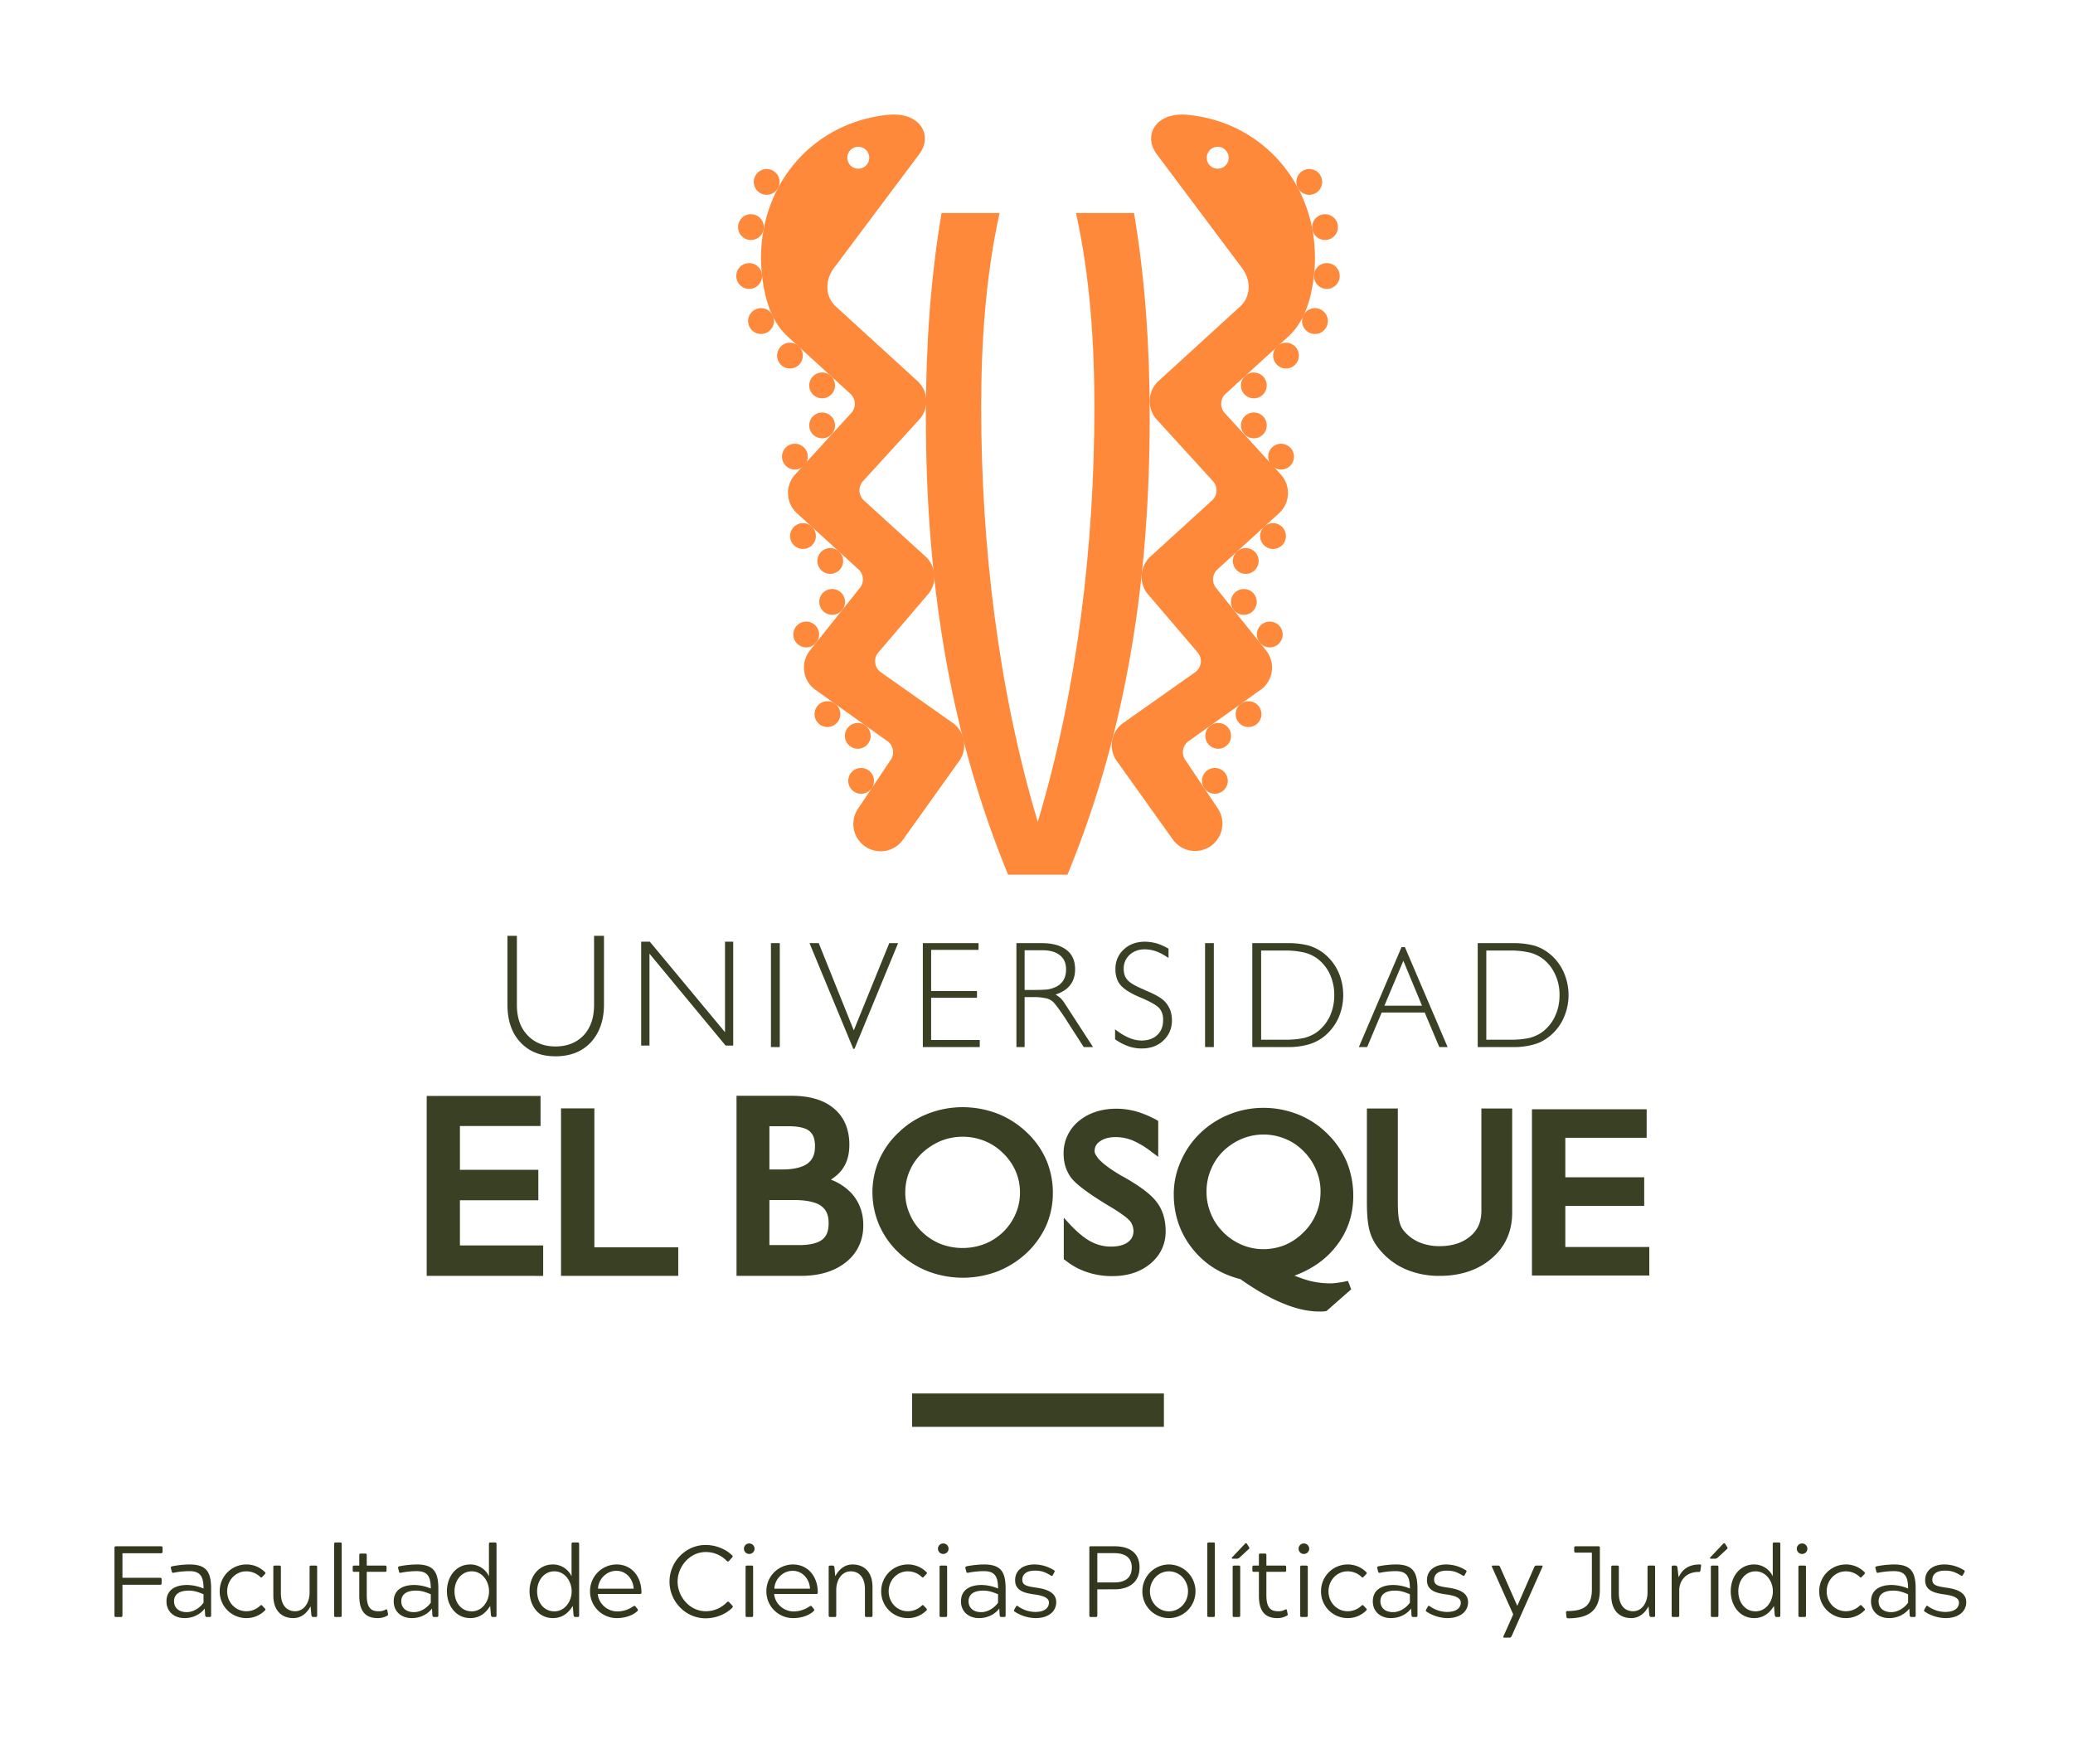 <svg id="facultad-logo-ueb-vertical-a-dos-lineas" xmlns="http://www.w3.org/2000/svg" width="2442.64" height="2078.411" viewBox="0 0 2442.64 2078.411">
  <defs>
    <style>
      .cls-1 {
        fill: none;
      }

      .cls-2 {
        fill: #ff893b;
      }

      .cls-3 {
        fill: #394024;
      }

      .cls-4 {
        fill: #33371d;
      }
    </style>
  </defs>
  <rect id="Rectangle_90" data-name="Rectangle 90" class="cls-1" width="2442.64" height="2078.411"/>
  <g id="Capa_2" data-name="Capa 2" transform="translate(502.793 134.982)">
    <g id="Group_115" data-name="Group 115">
      <g id="Group_114" data-name="Group 114">
        <g id="Group_113" data-name="Group 113" transform="translate(364.774)">
          <path id="Path_869" data-name="Path 869" class="cls-2" d="M993.131,1504.261c-71.659-174.023-96.884-354.2-96.884-540.054,0-80.118,5.1-160.414,18.468-239.439h68.378c-16.528,75.177-21.66,152.242-21.66,229.015,0,161.293,20.018,332.808,66.68,488.217,46.679-155.409,66.7-326.924,66.7-488.217,0-76.773-5.132-153.838-21.632-229.015h68.35C1154.867,803.794,1160,884.089,1160,964.207c0,185.855-25.21,366.031-96.9,540.054Z" transform="translate(-672.848 -608.752)"/>
          <path id="Path_870" data-name="Path 870" class="cls-2" d="M1005.849,781.672a15.2,15.2,0,0,1,20.465,22.49,15.2,15.2,0,0,1-20.465-22.49Z" transform="translate(-406.254 -473.825)"/>
          <path id="Path_871" data-name="Path 871" class="cls-2" d="M1005.849,794.965a15.2,15.2,0,1,1-.954,21.454A15.239,15.239,0,0,1,1005.849,794.965Z" transform="translate(-406.254 -439.985)"/>
          <path id="Path_872" data-name="Path 872" class="cls-2" d="M1014.946,805.356a15.178,15.178,0,1,1-1.014,21.448A15.115,15.115,0,0,1,1014.946,805.356Z" transform="translate(-383.193 -413.585)"/>
          <path id="Path_873" data-name="Path 873" class="cls-2" d="M1003.175,840a15.2,15.2,0,1,1-.986,21.455A15.2,15.2,0,0,1,1003.175,840Z" transform="translate(-413.128 -325.308)"/>
          <path id="Path_874" data-name="Path 874" class="cls-2" d="M1003.134,853.1a15.191,15.191,0,1,1-2.089,21.387A15.16,15.16,0,0,1,1003.134,853.1Z" transform="translate(-414.697 -290.686)"/>
          <path id="Path_875" data-name="Path 875" class="cls-2" d="M1011.943,863.777a15.185,15.185,0,1,1-2.419,21.313A15.15,15.15,0,0,1,1011.943,863.777Z" transform="translate(-392.778 -263.126)"/>
          <path id="Path_876" data-name="Path 876" class="cls-2" d="M1012.245,831.72a15.193,15.193,0,1,1-1.011,21.451A15.168,15.168,0,0,1,1012.245,831.72Z" transform="translate(-390.039 -346.396)"/>
          <path id="Path_877" data-name="Path 877" class="cls-2" d="M995.446,896.973a15.178,15.178,0,1,1-3.55,21.149A15.168,15.168,0,0,1,995.446,896.973Z" transform="translate(-436.398 -177.362)"/>
          <path id="Path_878" data-name="Path 878" class="cls-2" d="M994.692,911.647a15.189,15.189,0,1,1-4.146,21.061A15.2,15.2,0,0,1,994.692,911.647Z" transform="translate(-439.223 -139.307)"/>
          <path id="Path_879" data-name="Path 879" class="cls-2" d="M1005.574,889.714a15.19,15.19,0,1,1-3.611,21.181A15.208,15.208,0,0,1,1005.574,889.714Z" transform="translate(-410.725 -195.764)"/>
          <path id="Path_880" data-name="Path 880" class="cls-2" d="M1022.758,764.9a15.191,15.191,0,1,1,7.044,20.288A15.148,15.148,0,0,1,1022.758,764.9Z" transform="translate(-354.548 -528.244)"/>
          <path id="Path_881" data-name="Path 881" class="cls-2" d="M1025.188,755.824a15.188,15.188,0,1,1,14.443,15.9A15.2,15.2,0,0,1,1025.188,755.824Z" transform="translate(-344.506 -566.393)"/>
          <path id="Path_882" data-name="Path 882" class="cls-2" d="M1024.851,743.149a15.18,15.18,0,1,1,17.752,12.087A15.176,15.176,0,0,1,1024.851,743.149Z" transform="translate(-346.018 -607.746)"/>
          <path id="Path_883" data-name="Path 883" class="cls-2" d="M1021.4,733a15.189,15.189,0,1,1,20.795,5.43A15.216,15.216,0,0,1,1021.4,733Z" transform="translate(-359.34 -645.984)"/>
          <path id="Path_884" data-name="Path 884" class="cls-2" d="M1016.559,771.794a15.172,15.172,0,1,1-.986,21.447A15.182,15.182,0,0,1,1016.559,771.794Z" transform="translate(-379.017 -499.06)"/>
          <path id="Path_885" data-name="Path 885" class="cls-2" d="M882.916,781.672a15.2,15.2,0,1,0,1,21.447A15.221,15.221,0,0,0,882.916,781.672Z" transform="translate(-771.5 -473.825)"/>
          <path id="Path_886" data-name="Path 886" class="cls-2" d="M882.916,794.965a15.2,15.2,0,1,0,1,21.454A15.183,15.183,0,0,0,882.916,794.965Z" transform="translate(-771.5 -439.985)"/>
          <path id="Path_887" data-name="Path 887" class="cls-2" d="M873.858,805.356a15.188,15.188,0,1,0,.986,21.448A15.162,15.162,0,0,0,873.858,805.356Z" transform="translate(-794.557 -413.585)"/>
          <path id="Path_888" data-name="Path 888" class="cls-2" d="M885.606,840a15.19,15.19,0,1,0,.986,21.455A15.2,15.2,0,0,0,885.606,840Z" transform="translate(-764.627 -325.308)"/>
          <path id="Path_889" data-name="Path 889" class="cls-2" d="M885.645,853.1a15.18,15.18,0,1,0,2.089,21.387A15.161,15.161,0,0,0,885.645,853.1Z" transform="translate(-763.056 -290.686)"/>
          <path id="Path_890" data-name="Path 890" class="cls-2" d="M876.846,863.777a15.185,15.185,0,1,0,2.416,21.313A15.172,15.172,0,0,0,876.846,863.777Z" transform="translate(-784.969 -263.126)"/>
          <path id="Path_891" data-name="Path 891" class="cls-2" d="M876.541,831.72a15.191,15.191,0,1,0,1.011,21.451A15.171,15.171,0,0,0,876.541,831.72Z" transform="translate(-787.721 -346.396)"/>
          <path id="Path_892" data-name="Path 892" class="cls-2" d="M893.331,896.973a15.182,15.182,0,1,0,3.551,21.149A15.185,15.185,0,0,0,893.331,896.973Z" transform="translate(-741.353 -177.362)"/>
          <path id="Path_893" data-name="Path 893" class="cls-2" d="M894.062,911.647a15.182,15.182,0,1,0,4.189,21.061A15.159,15.159,0,0,0,894.062,911.647Z" transform="translate(-738.534 -139.307)"/>
          <path id="Path_894" data-name="Path 894" class="cls-2" d="M883.229,889.714a15.189,15.189,0,1,0,3.582,21.181A15.191,15.191,0,0,0,883.229,889.714Z" transform="translate(-767.024 -195.764)"/>
          <path id="Path_895" data-name="Path 895" class="cls-2" d="M866.079,764.9a15.2,15.2,0,1,0-7.069,20.288A15.169,15.169,0,0,0,866.079,764.9Z" transform="translate(-823.236 -528.244)"/>
          <path id="Path_896" data-name="Path 896" class="cls-2" d="M863.6,755.824a15.181,15.181,0,1,0-14.439,15.9A15.2,15.2,0,0,0,863.6,755.824Z" transform="translate(-833.261 -566.393)"/>
          <path id="Path_897" data-name="Path 897" class="cls-2" d="M863.955,743.149a15.18,15.18,0,1,0-17.734,12.087A15.177,15.177,0,0,0,863.955,743.149Z" transform="translate(-831.763 -607.746)"/>
          <path id="Path_898" data-name="Path 898" class="cls-2" d="M867.38,733a15.189,15.189,0,1,0-20.78,5.43A15.2,15.2,0,0,0,867.38,733Z" transform="translate(-818.433 -645.984)"/>
          <path id="Path_899" data-name="Path 899" class="cls-2" d="M872.217,771.794a15.172,15.172,0,1,0,.986,21.447A15.161,15.161,0,0,0,872.217,771.794Z" transform="translate(-798.733 -499.06)"/>
          <g id="Group_112" data-name="Group 112" transform="translate(29.177)">
            <path id="Path_900" data-name="Path 900" class="cls-2" d="M1068.616,1409.668l-86.669-61.1a15.98,15.98,0,0,1-2.5-22.536l57.937-67.829a32.2,32.2,0,0,0-2.089-45.484l-72.6-66.094a16.057,16.057,0,0,1-1.06-22.675l66.186-72.525a32.182,32.182,0,0,0-2.1-45.494l-96.1-87.772c-13.095-12-12.8-31.446-2.072-45.5L1027.58,739.1c9.832-12.9,9.2-27.931-1.745-37.894-5.49-5-16.262-10.828-36-8.7C895.49,702.667,832.166,785.4,842.612,881.042c5.2,48.038,22.359,65.278,31.754,73.872l72.379,66.076a16.042,16.042,0,0,1,1.029,22.675l-66.158,72.514a32.207,32.207,0,0,0,2.121,45.48l72.553,66.172a15.992,15.992,0,0,1,1.032,22.642l-58.234,72.979a32.2,32.2,0,0,0,5.026,45.253l86.814,61.938a16,16,0,0,1,2.745,22.519l-37.412,55.911a32.185,32.185,0,1,0,52.329,37.486l65.47-91.691A32.172,32.172,0,0,0,1068.616,1409.668ZM946.536,734.2a12.92,12.92,0,1,1,.833,18.277A12.95,12.95,0,0,1,946.536,734.2Z" transform="translate(-841.487 -692.057)"/>
            <path id="Path_901" data-name="Path 901" class="cls-2" d="M1049.092,692.509c-19.748-2.132-30.52,3.7-36.007,8.7-10.953,9.963-11.577,25-1.763,37.894l100.065,133.561c10.708,14.052,11.038,33.5-2.089,45.5l-96.125,87.772a32.206,32.206,0,0,0-2.089,45.494l66.2,72.525a16.045,16.045,0,0,1-1.075,22.675l-72.585,66.094a32.172,32.172,0,0,0-2.089,45.484l57.969,67.829a15.984,15.984,0,0,1-2.536,22.536l-86.637,61.1a32.22,32.22,0,0,0-5.491,45.2l65.456,91.691a32.2,32.2,0,0,0,52.357-37.486l-37.411-55.911a16.012,16.012,0,0,1,2.745-22.519l86.818-61.937a32.245,32.245,0,0,0,5.04-45.253l-58.267-72.979a16,16,0,0,1,1.046-22.642l72.556-66.172a32.248,32.248,0,0,0,2.117-45.48l-66.144-72.514a16.041,16.041,0,0,1,1.018-22.675l72.375-66.076c9.4-8.594,26.551-25.835,31.772-73.872C1206.764,785.4,1143.426,702.667,1049.092,692.509Zm42.455,59.969a12.919,12.919,0,1,1,.834-18.277A12.919,12.919,0,0,1,1091.547,752.478Z" transform="translate(-544.758 -692.057)"/>
          </g>
        </g>
        <path id="Path_902" data-name="Path 902" class="cls-3" d="M769.556,1141.075H861.95v-35.9H769.556v-51.6H864.55v-35.411H730.414v211.984H867.649v-35.886H769.556Zm158.417-108.237H888.668v197.307h138.147v-33.652H927.973Zm278.663,83.938c5.31-3.444,10.009-7.367,13.439-12.247,5.817-7.892,8.353-17.706,8.353-28.892,0-17.975-6.086-32.7-18.316-42.8-12.233-10.218-28.91-14.854-49.974-14.854h-64.665v212.161h75.766c21.777,0,39.646-5.309,53.209-16.109,13.406-10.8,20.628-25.853,20.376-44.037,0-14.081-4.583-26.551-13.247-36.468a63.4,63.4,0,0,0-24.941-16.755m-72.422-62.913h22.912c12.024,0,19.929,2.142,24.225,5.661a17.3,17.3,0,0,1,4.923,6.895,33.477,33.477,0,0,1,1.656,11.037c0,9.8-2.912,15.9-8.817,20.376-5.654,4.239-15.723,6.956-30.115,6.956h-14.783Zm62.055,133.724c-5.072,3.848-14.443,6.519-28.1,6.263h-33.95v-53.028h29.176c15.336,0,25.941,2.625,31.8,6.92,5.789,4.387,8.814,10.25,8.814,20.213,0,9.786-2.578,15.631-7.739,19.632m357.132-73.021h0l-4.207-2.294c-11.219-6.5-19.422-12.442-24.7-17.528a26.617,26.617,0,0,1-5.458-6.859,8.525,8.525,0,0,1-1.67-4.7c.177-4.926,1.787-8.235,6.263-11.47,4.565-3.239,10.442-5.058,18.376-5.058a52.941,52.941,0,0,1,19.99,3.834,102.1,102.1,0,0,1,22.437,13.5l7.934,5.909v-42.246l-2.387-1.433a116.158,116.158,0,0,0-23.3-9.743,90.125,90.125,0,0,0-23.479-3.291c-17.631,0-32.787,4.937-44.573,14.7a48.569,48.569,0,0,0-17.752,38.277c0,11.087,3.1,20.826,9.339,28.97,3.55,4.327,8.654,8.785,15.574,13.857,7.1,5.384,16.23,11.261,27.3,18.064,6.92,3.951,12.527,7.668,16.883,10.74a58.029,58.029,0,0,1,8.8,7.306c3.011,3.671,4.178,7.342,4.5,12.236-.327,5.891-2.089,9.591-6.565,13.035-4.3,3.249-10.829,5.267-19.749,5.267a49.444,49.444,0,0,1-23.479-5.654c-7.278-3.728-15.273-10.247-23.866-19.124l-8.533-9.25v48.974l2.089,1.391a81.568,81.568,0,0,0,25.686,13.871,90.613,90.613,0,0,0,29.835,4.565c17.752,0,32.907-4.973,44.541-14.712,11.754-9.814,17.9-22.88,17.9-37.961,0-12.828-3.043-24.075-9.576-33.216-6.533-9.4-19.125-18.989-38.156-29.96m246.724,82.956c14.708-17.56,22.075-38.277,22.075-61.693a106.221,106.221,0,0,0-7.814-40.291,103.428,103.428,0,0,0-23.242-33.371,102.2,102.2,0,0,0-34.01-22.224,110.388,110.388,0,0,0-40.784-7.746,107.831,107.831,0,0,0-40.334,7.746,105.866,105.866,0,0,0-34.34,22.224,101.96,101.96,0,0,0-22.731,33,94.673,94.673,0,0,0-8.264,38.77c0,24.239,7.4,45.81,21.9,64.051,14.258,18.082,33.322,30.1,56.624,36.01,17.361,12.279,33.68,21.66,49.1,28.1,15.992,6.746,30.492,10.026,43.675,10.026h3.88a14.139,14.139,0,0,0,3.192-.33l1.582-.241,29.059-25.519-2.238-6.129-1.582-3.852-3.849.84a95.334,95.334,0,0,1-10.083,1.55,42.819,42.819,0,0,1-7.966.521,102.469,102.469,0,0,1-23.778-3.117c-5.161-1.451-11.037-3.522-17.273-5.941,19.092-7.1,35.173-17.716,47.2-32.382m-21.572-40.738a65.352,65.352,0,0,1-14.5,21.585l-.238.2a67.464,67.464,0,0,1-21.777,15.06,68.335,68.335,0,0,1-25.689,5.061,65.924,65.924,0,0,1-25.714-5.235,70.31,70.31,0,0,1-21.869-14.886v-.2a62.307,62.307,0,0,1-14.35-21.585,64.128,64.128,0,0,1-5.132-25.732,65.67,65.67,0,0,1,5.132-26.044,63.461,63.461,0,0,1,14.261-21.5A70.513,70.513,0,0,1,1690.9,1068.7a66.816,66.816,0,0,1,51.137,0,62.985,62.985,0,0,1,21.657,14.635,66.437,66.437,0,0,1,14.857,22.256,63.042,63.042,0,0,1,5.072,25.463,65.687,65.687,0,0,1-5.072,25.732m194.6-2.671c-.177,12.6-4.175,21.986-13.215,29.474-8.743,7.384-20.585,11.534-36.1,11.534a61.124,61.124,0,0,1-23.806-4.5,48.363,48.363,0,0,1-17.989-13.276,25.72,25.72,0,0,1-5.43-11.013c-1.224-4.249-1.912-12.438-1.912-24.281V1032.973h-36.454v110.149c0,15.049,1.014,26.278,3.281,34.219a56.619,56.619,0,0,0,11.158,21.182,81.668,81.668,0,0,0,30.818,23.643,99.89,99.89,0,0,0,40.334,7.98c24.824,0,45.708-6.92,61.607-20.766,16.138-13.737,24.253-32.425,23.987-54.475V1032.973h-36.28Zm98.9,42.022v-48.392h92.961v-33.8h-92.961v-46.466h95.852v-33.638H2032.737v195.888h138.278v-33.591Zm-635.019-135.448a106.033,106.033,0,0,0-34.205-21.76,115.817,115.817,0,0,0-41.05-7.523,112.325,112.325,0,0,0-40.337,7.523,102.406,102.406,0,0,0-34.425,21.76,98.545,98.545,0,0,0-23.271,32.3,95.285,95.285,0,0,0-8.115,38.068,98.09,98.09,0,0,0,7.92,39.156,99.092,99.092,0,0,0,23.466,33.024,105.419,105.419,0,0,0,34.219,21.6,115.546,115.546,0,0,0,81.356.18,109.2,109.2,0,0,0,34.652-21.784,102.278,102.278,0,0,0,23.047-32.187,95.234,95.234,0,0,0,7.927-38.394,97.982,97.982,0,0,0-7.75-39.075,99.167,99.167,0,0,0-23.434-32.889m-12.634,96.213a66.041,66.041,0,0,1-36.326,35.521,72.707,72.707,0,0,1-52.432,0,68.891,68.891,0,0,1-21.688-14.219,61.68,61.68,0,0,1-14.528-21.3,60.5,60.5,0,0,1-5.1-25.026,63.387,63.387,0,0,1,5.1-25.289,64.251,64.251,0,0,1,14.528-20.99,75.949,75.949,0,0,1,22.3-14.464,69.527,69.527,0,0,1,51.393,0,65.011,65.011,0,0,1,21.9,14.464,66.061,66.061,0,0,1,15.021,21.6,63.179,63.179,0,0,1,4.891,24.675,61.918,61.918,0,0,1-5.054,25.026" transform="translate(-730.414 138.004)"/>
        <path id="Path_903" data-name="Path 903" class="cls-3" d="M813.866,1106.783c17.528,0,31.442-5.565,41.678-16.5,10.112-11.038,15.436-25.923,15.436-44.48V964.848H859.3v81.583c0,14.854-4.072,26.686-12.112,35.471-8.413,8.743-19.418,13.276-33.322,13.276-13.843,0-24.884-4.533-33.027-13.276q-12.508-13.178-12.471-35.471V964.848h-11.13V1045.8c0,18.741,5.029,33.659,15.262,44.48,10.19,10.938,24.062,16.5,41.366,16.5m110.727-120.9,89.68,108.237h8.995V971.768H1013.6V1078.38L924.993,971.768H914.807v122.35h9.785Zm143.127,110.042h10.41V973.438h-10.41Zm98.451,2.043,51.4-124.527h-10.413l-41.827,102.792-41.3-102.792h-10.874l51.581,124.527Zm147.6-10.4h-57.295v-49.779H1310.5v-7.845h-54.025V981.394h55.876v-7.955H1246.69v122.484h67.084Zm52.851-50.542h9.846a67.128,67.128,0,0,1,15.571,1.451,17.793,17.793,0,0,1,8.615,4.653,90,90,0,0,1,6.477,8.186c2.653,3.674,6.115,8.537,9.782,14.531l19.362,30.073h10.981L1413.81,1044.4a36.727,36.727,0,0,0-4.622-5.92,44,44,0,0,0-6.146-4.462c7.7-2.476,13.513-6.192,17.333-11.261,3.909-4.919,5.728-11.218,5.728-18.588,0-9.935-3.309-17.482-10.2-22.774-6.98-5.31-16.706-7.955-29.527-7.955h-29.417v122.484h9.669Zm0-55.2h20.33c9.144,0,16.088,1.788,21.188,5.874,4.895,3.88,7.31,9.381,7.31,16.468,0,5.164-.954,9.58-3.188,13.13a21.2,21.2,0,0,1-10.027,8.261,37.3,37.3,0,0,1-8.941,2.518c-3.792.348-10.084.571-19.156.571h-7.516Zm173.593,82.282a36.982,36.982,0,0,0-1.94-11.612,33.041,33.041,0,0,0-5.965-9.74c-3.848-4.278-11.456-8.74-22.437-13.254a25.622,25.622,0,0,1-2.593-1.27c-10.055-4.252-16.5-7.9-19.394-11.367-3.072-3.238-4.5-7.743-4.5-13.027a21.648,21.648,0,0,1,6.923-16.556c4.682-4.231,10.591-6.515,17.869-6.515a39.4,39.4,0,0,1,13.517,2.433c4.742,1.625,9.4,4.324,14.5,7.753V979.971a71.83,71.83,0,0,0-13.662-6.143,55.709,55.709,0,0,0-13.872-2.061c-10.413,0-18.766,3.089-25.271,9.218-6.562,6.1-9.785,13.875-9.785,23.182,0,7.76,2.029,14.116,6.356,19.035,4.235,4.873,12.173,9.771,23.806,14.588,11.247,4.76,18.379,8.817,21.479,12.275,3.224,3.685,4.6,8.2,4.6,13.712,0,7.533-2.178,13.4-6.92,17.883-4.448,4.3-10.8,6.562-18.709,6.562a38.99,38.99,0,0,1-14.737-3.306,68.7,68.7,0,0,1-16.258-9.963v11.779a63.524,63.524,0,0,0,15.514,8.175,47.8,47.8,0,0,0,15.662,2.66c10.442,0,18.943-2.972,25.718-9.346,6.71-6.32,10.112-14.29,10.112-24.115m49.346-90.67h-10.321v122.5h10.321Zm110.713,119.636a52.3,52.3,0,0,0,17.78-8.548,59.252,59.252,0,0,0,17.72-21.586,67.213,67.213,0,0,0,0-56.681,59.388,59.388,0,0,0-17.72-21.6,53.948,53.948,0,0,0-17.6-8.576,97.685,97.685,0,0,0-23.568-2.646h-42v122.484h42a86.484,86.484,0,0,0,23.391-2.848m-54.982-5.852V982.181h29.144a97.651,97.651,0,0,1,20.5,2.093,44.338,44.338,0,0,1,14.946,6.246,48.275,48.275,0,0,1,15.964,18.6,57.251,57.251,0,0,1,5.607,25.668,58.768,58.768,0,0,1-5.607,25.718,49.868,49.868,0,0,1-15.964,18.585,46.4,46.4,0,0,1-14.946,6.3,101.483,101.483,0,0,1-20.5,1.83ZM1810.78,978.109l-50.329,117.813h9.786l17.124-40.739h50.687l17.213,40.739h9.789l-50.361-117.813Zm-20.227,69.095,22.344-52.971,21.99,52.971Zm175.182,45.87a49.233,49.233,0,0,0,17.723-8.548,57.836,57.836,0,0,0,17.72-21.586,66.364,66.364,0,0,0,0-56.681,57.965,57.965,0,0,0-17.72-21.6,50.757,50.757,0,0,0-17.514-8.576,98.767,98.767,0,0,0-23.628-2.646h-41.8v122.484h41.8a86.538,86.538,0,0,0,23.419-2.848m-55.1-5.852V982.181H1939.9a97.822,97.822,0,0,1,20.493,2.093,43.959,43.959,0,0,1,14.922,6.246,46.849,46.849,0,0,1,15.868,18.6,55.761,55.761,0,0,1,5.728,25.668,57.222,57.222,0,0,1-5.728,25.718,48.343,48.343,0,0,1-15.868,18.585,45.992,45.992,0,0,1-14.922,6.3,101.643,101.643,0,0,1-20.493,1.83Z" transform="translate(-662.099 2.679)"/>
        <rect id="Rectangle_26" data-name="Rectangle 26" class="cls-3" width="296.675" height="39.312" transform="translate(571.957 1506.698)"/>
      </g>
      <path id="Path_985" data-name="Path 985" class="cls-4" d="M-1078.318-37.961h44.268c1.428,0,1.9-.476,1.9-1.9v-4.4c0-1.428-.476-1.9-1.9-1.9h-44.268V-75.089h45.339c1.309,0,1.9-.476,1.9-1.9v-4.4c0-1.428-.476-1.9-1.9-1.9h-52.836c-1.428,0-1.9.476-1.9,1.9V-1.9c0,1.428.476,1.9,1.9,1.9h5.712c1.309,0,1.785-.476,1.785-1.9Zm60.333-14.161a97.3,97.3,0,0,1,18.326-1.9c12.495,0,16.9,5.474,16.9,20.468a52.474,52.474,0,0,0-19.278-4.165c-14.637,0-24.395,6.307-24.395,19.278,0,12.733,9.758,19.754,21.182,19.754,12.852,0,20.706-6.9,23.919-11.305l.476,8.092c.357,1.428.833,1.9,1.785,1.9h3.451c1.309,0,1.785-.476,1.785-1.9V-33.32c0-19.635-5.474-28.56-25.466-28.56a112.469,112.469,0,0,0-20.468,2.142c-1.428.476-1.785,1.071-1.428,2.38l.952,3.57C-1019.889-52.36-1019.532-51.765-1017.985-52.122Zm17.731,21.063c6.783,0,11.424,1.785,17.493,4.284V-16.9c-3.808,5.593-11.543,11.186-19.754,11.186-9.639,0-14.994-5.355-14.994-12.733C-1017.509-26.537-1011.559-31.059-1000.254-31.059Zm67.83,24.276c-12.495,0-22.491-10.234-22.491-23.443,0-13.09,10-23.562,22.491-23.562a23.473,23.473,0,0,1,16.541,6.664c.952.952,1.666.714,2.5-.357l2.856-2.975c.952-1.071.952-1.666,0-2.5a30.461,30.461,0,0,0-22.015-8.925,31.388,31.388,0,0,0-31.178,31.654A31.286,31.286,0,0,0-932.543,1.309a30.461,30.461,0,0,0,22.015-8.925c.952-.833.952-1.428,0-2.5l-2.856-2.975c-.833-1.071-1.547-1.309-2.5-.357A23.473,23.473,0,0,1-932.424-6.783ZM-855.669-1.9c.595,1.428,1.071,1.9,2.023,1.9h2.975c1.309,0,1.785-.476,1.785-1.9V-58.667c0-1.428-.476-1.9-1.785-1.9h-5.355c-1.309,0-1.785.476-1.785,1.9v29.988c0,11.9-6.664,21.9-17.017,21.9-9.639,0-16.779-6.9-16.779-21.063V-58.667c0-1.428-.476-1.9-1.785-1.9h-5.355c-1.309,0-1.785.476-1.785,1.9v33.2c0,19.04,10.829,26.775,23.562,26.775,11.662,0,17.85-9.163,20.349-13.923Zm26.775,0c0,1.428.476,1.9,1.9,1.9h5.236c1.428,0,1.785-.476,1.785-1.9V-85.918c0-1.428-.357-1.9-1.785-1.9h-5.236c-1.428,0-1.9.476-1.9,1.9Zm62.594.357c1.071-.595,1.19-1.071.833-2.261l-.714-3.808c-.476-1.666-.833-1.785-2.38-.952a15.123,15.123,0,0,1-8.211,1.785c-9.52,0-13.685-5.117-13.685-19.04v-27.37h21.539c1.428,0,1.785-.476,1.785-1.9v-3.57c0-1.547-.476-1.9-1.785-1.9h-21.539V-72.828c0-1.428-.357-1.9-1.785-1.9h-5.236c-1.428,0-1.785.476-1.785,1.9v12.257h-5.831c-1.428,0-1.9.357-1.9,1.9v3.57c0,1.428.476,1.9,1.9,1.9h5.831v28.084c0,16.541,5.831,26.418,21.539,26.418A22.263,22.263,0,0,0-766.3-1.547Zm16.065-50.575a97.3,97.3,0,0,1,18.326-1.9c12.495,0,16.9,5.474,16.9,20.468a52.474,52.474,0,0,0-19.278-4.165c-14.637,0-24.395,6.307-24.395,19.278,0,12.733,9.758,19.754,21.182,19.754,12.852,0,20.706-6.9,23.919-11.305l.476,8.092c.357,1.428.833,1.9,1.785,1.9h3.451c1.309,0,1.785-.476,1.785-1.9V-33.32c0-19.635-5.474-28.56-25.466-28.56a112.469,112.469,0,0,0-20.468,2.142c-1.428.476-1.785,1.071-1.428,2.38l.952,3.57C-752.139-52.36-751.782-51.765-750.235-52.122ZM-732.5-31.059c6.783,0,11.424,1.785,17.493,4.284V-16.9c-3.808,5.593-11.543,11.186-19.754,11.186-9.639,0-14.994-5.355-14.994-12.733C-749.759-26.537-743.809-31.059-732.5-31.059Zm86.037-16.9A24.138,24.138,0,0,0-668.482-61.88c-16.66,0-27.489,14.161-27.489,31.535,0,17.255,10.829,31.654,27.489,31.654,14.042,0,20.468-9.758,23.443-14.28l.952,11.067c.476,1.428.952,1.9,2.023,1.9h2.737c1.309,0,1.785-.476,1.785-1.9V-85.918c0-1.428-.476-1.9-1.785-1.9h-5.355c-1.309,0-1.785.476-1.785,1.9ZM-666.7-6.664c-12.495,0-20.349-10.472-20.349-23.681,0-12.257,7.854-23.443,20.349-23.443,12.376,0,20.349,11.662,20.349,23.562C-646.348-18.445-654.321-6.664-666.7-6.664Zm117.572-41.293A24.138,24.138,0,0,0-571.141-61.88c-16.66,0-27.489,14.161-27.489,31.535,0,17.255,10.829,31.654,27.489,31.654,14.042,0,20.468-9.758,23.443-14.28l.952,11.067c.476,1.428.952,1.9,2.023,1.9h2.737c1.309,0,1.785-.476,1.785-1.9V-85.918c0-1.428-.476-1.9-1.785-1.9h-5.355c-1.309,0-1.785.476-1.785,1.9Zm-20.23,41.293c-12.495,0-20.349-10.472-20.349-23.681,0-12.257,7.854-23.443,20.349-23.443,12.376,0,20.349,11.662,20.349,23.562C-549.006-18.445-556.979-6.664-569.355-6.664Zm95.557-5.712c-.952-1.071-1.428-.833-2.737-.119a32.692,32.692,0,0,1-18.683,5.95c-12.019,0-22.134-9.52-22.967-20.587h49.623c1.547,0,1.785-.476,1.785-1.9,0-17.85-10.829-32.844-29.393-32.844a31.388,31.388,0,0,0-31.178,31.654A31.415,31.415,0,0,0-495.576,1.309c8.806,0,18.445-2.856,24.038-8.33.833-.833.833-1.547,0-2.618ZM-517.948-33.32c.357-10.71,9.4-21.063,21.658-21.063,12.138,0,19.873,10.353,20.349,21.063ZM-391.094-6.783c-18.564,0-33.082-16.9-33.082-34.867s14.518-34.867,33.082-34.867a33.879,33.879,0,0,1,24.871,10.472c.952.952,1.785.952,2.737-.119l3.451-3.808c.952-1.071,1.071-1.666.119-2.618-7.616-7.616-19.635-12.257-31.178-12.257-23.443,0-42.6,19.516-42.6,43.2s19.159,43.2,42.6,43.2c11.543,0,23.562-4.641,31.178-12.257,1.071-1.071,1.071-1.666.119-2.856l-3.57-3.808c-.833-.833-1.547-1.071-2.618-.119A34.3,34.3,0,0,1-391.094-6.783ZM-344.089-1.9c0,1.428.357,1.9,1.785,1.9h5.236c1.428,0,1.9-.476,1.9-1.9V-58.667c0-1.428-.357-1.9-1.9-1.9H-342.3c-1.428,0-1.785.476-1.785,1.9Zm-1.9-78.54a6.146,6.146,0,0,0,6.188,6.188,6.247,6.247,0,0,0,6.307-6.188,6.247,6.247,0,0,0-6.307-6.188A6.146,6.146,0,0,0-345.993-80.444Zm79.968,68.068c-.952-1.071-1.428-.833-2.737-.119a32.692,32.692,0,0,1-18.683,5.95c-12.019,0-22.134-9.52-22.967-20.587h49.623c1.547,0,1.785-.476,1.785-1.9,0-17.85-10.829-32.844-29.393-32.844a31.388,31.388,0,0,0-31.178,31.654A31.415,31.415,0,0,0-287.8,1.309c8.806,0,18.445-2.856,24.038-8.33.833-.833.833-1.547,0-2.618ZM-310.173-33.32c.357-10.71,9.4-21.063,21.658-21.063,12.138,0,19.873,10.353,20.349,21.063Zm70.8-25.347c-.6-1.428-1.071-1.9-2.023-1.9h-2.975c-1.309,0-1.785.476-1.785,1.9V-1.9c0,1.428.476,1.9,1.785,1.9h5.355c1.309,0,1.785-.476,1.785-1.9V-31.892c0-11.9,6.664-21.9,17.017-21.9,9.639,0,16.779,6.9,16.779,21.063V-1.9c0,1.428.476,1.9,1.785,1.9h5.355c1.309,0,1.785-.476,1.785-1.9V-35.1c0-19.04-10.829-26.775-23.562-26.775-11.662,0-17.85,9.163-20.349,13.923Zm86.394,51.884c-12.495,0-22.491-10.234-22.491-23.443,0-13.09,10-23.562,22.491-23.562a23.473,23.473,0,0,1,16.541,6.664c.952.952,1.666.714,2.5-.357l2.856-2.975c.952-1.071.952-1.666,0-2.5a30.461,30.461,0,0,0-22.015-8.925,31.388,31.388,0,0,0-31.178,31.654A31.286,31.286,0,0,0-153.093,1.309a30.461,30.461,0,0,0,22.015-8.925c.952-.833.952-1.428,0-2.5l-2.856-2.975c-.833-1.071-1.547-1.309-2.5-.357A23.473,23.473,0,0,1-152.974-6.783ZM-115.49-1.9c0,1.428.357,1.9,1.785,1.9h5.236c1.428,0,1.9-.476,1.9-1.9V-58.667c0-1.428-.357-1.9-1.9-1.9H-113.7c-1.428,0-1.785.476-1.785,1.9Zm-1.9-78.54a6.146,6.146,0,0,0,6.188,6.188,6.247,6.247,0,0,0,6.307-6.188,6.247,6.247,0,0,0-6.307-6.188A6.146,6.146,0,0,0-117.394-80.444Zm35.581,28.322a97.3,97.3,0,0,1,18.326-1.9c12.495,0,16.9,5.474,16.9,20.468a52.474,52.474,0,0,0-19.278-4.165c-14.637,0-24.395,6.307-24.395,19.278,0,12.733,9.758,19.754,21.182,19.754,12.852,0,20.706-6.9,23.919-11.305l.476,8.092C-44.327-.476-43.851,0-42.9,0h3.451c1.309,0,1.785-.476,1.785-1.9V-33.32c0-19.635-5.474-28.56-25.466-28.56A112.469,112.469,0,0,0-83.6-59.738c-1.428.476-1.785,1.071-1.428,2.38l.952,3.57C-83.716-52.36-83.359-51.765-81.812-52.122Zm17.731,21.063c6.783,0,11.424,1.785,17.493,4.284V-16.9C-50.4-11.305-58.132-5.712-66.342-5.712c-9.639,0-14.994-5.355-14.994-12.733C-81.337-26.537-75.386-31.059-64.081-31.059ZM-2.915-5.95a35.331,35.331,0,0,1-20.111-6.664c-1.428-1.071-2.023-.476-2.618.714L-27.31-8.925c-.714,1.309-.714,1.9.357,2.618A45.776,45.776,0,0,0-2.439,1.309c15.351,0,24.395-7.854,24.395-18.8,0-11.543-11.424-15.351-23.205-17.017-10.829-1.547-16.779-2.737-16.779-9.282s4.879-10.829,14.875-10.829c7.735,0,12.257,1.785,18.683,5.712,1.428.952,2.023.357,2.618-.833L19.694-52.6c.6-1.071.833-1.785-.595-2.618A43.708,43.708,0,0,0-3.629-61.88c-14.042,0-22.848,7.259-22.848,18.564,0,12.495,11.3,15.232,23.086,16.779,10.829,1.547,16.779,4.284,16.779,9.52C13.388-10.948,8.628-5.95-2.915-5.95ZM70.389-40.7v-34.51H90.262c16.541,0,20.706,8.449,20.706,16.779,0,9.044-4.165,17.731-20.706,17.731Zm20.468,8.092c14.518,0,29.274-6.545,29.274-25.823S105.375-83.3,90.857-83.3H62.892c-1.428,0-1.9.238-1.9,1.9V-1.9c0,1.428.357,1.9,1.9,1.9h5.593c1.547,0,1.9-.476,1.9-1.9v-30.7Zm32.606,2.38a31.387,31.387,0,0,0,31.3,31.535,31.387,31.387,0,0,0,31.3-31.535,31.489,31.489,0,0,0-31.3-31.654A31.489,31.489,0,0,0,123.462-30.226Zm31.3,23.562c-12.376,0-22.372-10.472-22.372-23.562s10-23.562,22.372-23.562c12.495,0,22.491,10.472,22.491,23.562S167.254-6.664,154.759-6.664ZM199.98-1.9c0,1.428.476,1.9,1.9,1.9h5.236c1.428,0,1.785-.476,1.785-1.9V-85.918c0-1.428-.357-1.9-1.785-1.9h-5.236c-1.428,0-1.9.476-1.9,1.9Zm29.869,0c0,1.428.476,1.9,1.9,1.9h5.117c1.428,0,1.9-.476,1.9-1.9V-58.667c0-1.428-.357-1.9-1.9-1.9h-5.117c-1.428,0-1.9.476-1.9,1.9Zm18.921-78.064a1.537,1.537,0,0,0,.357-2.38l-2.261-3.57c-.714-1.071-1.547-1.428-2.38-.476L229.61-70.686c-1.309,1.309-.833,2.023.357,2.023h4.76a4.758,4.758,0,0,0,3.094-1.19ZM293.751-1.547c1.071-.595,1.19-1.071.833-2.261l-.714-3.808c-.476-1.666-.833-1.785-2.38-.952a15.123,15.123,0,0,1-8.211,1.785c-9.52,0-13.685-5.117-13.685-19.04v-27.37h21.539c1.428,0,1.785-.476,1.785-1.9v-3.57c0-1.547-.476-1.9-1.785-1.9H269.594V-72.828c0-1.428-.357-1.9-1.785-1.9h-5.236c-1.428,0-1.785.476-1.785,1.9v12.257h-5.831c-1.428,0-1.9.357-1.9,1.9v3.57c0,1.428.476,1.9,1.9,1.9h5.831v28.084c0,16.541,5.831,26.418,21.539,26.418A22.263,22.263,0,0,0,293.751-1.547ZM309.459-1.9c0,1.428.357,1.9,1.785,1.9h5.236c1.428,0,1.9-.476,1.9-1.9V-58.667c0-1.428-.357-1.9-1.9-1.9h-5.236c-1.428,0-1.785.476-1.785,1.9Zm-1.9-78.54a6.146,6.146,0,0,0,6.188,6.188,6.247,6.247,0,0,0,6.307-6.188,6.247,6.247,0,0,0-6.307-6.188A6.146,6.146,0,0,0,307.555-80.444ZM365.27-6.783c-12.495,0-22.491-10.234-22.491-23.443,0-13.09,10-23.562,22.491-23.562a23.473,23.473,0,0,1,16.541,6.664c.952.952,1.666.714,2.5-.357l2.856-2.975c.952-1.071.952-1.666,0-2.5a30.461,30.461,0,0,0-22.015-8.925,31.388,31.388,0,0,0-31.178,31.654A31.286,31.286,0,0,0,365.151,1.309a30.461,30.461,0,0,0,22.015-8.925c.952-.833.952-1.428,0-2.5L384.31-13.09c-.833-1.071-1.547-1.309-2.5-.357A23.473,23.473,0,0,1,365.27-6.783Zm38.2-45.339a97.3,97.3,0,0,1,18.326-1.9c12.495,0,16.9,5.474,16.9,20.468a52.474,52.474,0,0,0-19.278-4.165c-14.637,0-24.4,6.307-24.4,19.278,0,12.733,9.758,19.754,21.182,19.754,12.852,0,20.706-6.9,23.919-11.305L440.6-1.9c.357,1.428.833,1.9,1.785,1.9h3.451c1.309,0,1.785-.476,1.785-1.9V-33.32c0-19.635-5.474-28.56-25.466-28.56a112.469,112.469,0,0,0-20.468,2.142c-1.428.476-1.785,1.071-1.428,2.38l.952,3.57C401.565-52.36,401.922-51.765,403.469-52.122ZM421.2-31.059c6.783,0,11.424,1.785,17.493,4.284V-16.9c-3.808,5.593-11.543,11.186-19.754,11.186-9.639,0-14.994-5.355-14.994-12.733C403.945-26.537,409.9-31.059,421.2-31.059ZM482.366-5.95a35.331,35.331,0,0,1-20.111-6.664c-1.428-1.071-2.023-.476-2.618.714l-1.666,2.975c-.714,1.309-.714,1.9.357,2.618a45.776,45.776,0,0,0,24.514,7.616c15.351,0,24.395-7.854,24.395-18.8,0-11.543-11.424-15.351-23.205-17.017-10.829-1.547-16.779-2.737-16.779-9.282s4.879-10.829,14.875-10.829c7.735,0,12.257,1.785,18.683,5.712,1.428.952,2.023.357,2.618-.833l1.547-2.856c.6-1.071.833-1.785-.6-2.618a43.708,43.708,0,0,0-22.729-6.664c-14.042,0-22.848,7.259-22.848,18.564,0,12.495,11.305,15.232,23.086,16.779,10.829,1.547,16.779,4.284,16.779,9.52C498.669-10.948,493.909-5.95,482.366-5.95Zm82.943-7.259h-.119L545.08-58.667c-.714-1.547-1.19-1.9-2.38-1.9h-6.188c-1.309,0-1.547.476-.952,1.9L560.431-3.094l-11.3,25.466c-.714,1.428-.357,1.9.952,1.9h6.069c1.19,0,1.785-.357,2.5-1.9L594.7-58.667c.714-1.428.357-1.9-.952-1.9h-6.069c-1.19,0-1.785.357-2.5,1.9ZM653.131-75.8v43.435c0,17.374-7.616,25.347-28.2,25.347-1.785,0-2.5.595-2.261,2.023l.476,4.641c.238,1.428.595,1.9,2.5,1.9,24.038-.119,36.89-9.282,36.89-33.915V-81.4c0-1.428-.357-1.9-1.785-1.9H634.21c-1.428,0-1.9.476-1.9,1.9v3.689c0,1.428.476,1.9,1.9,1.9ZM720.843-1.9c.595,1.428,1.071,1.9,2.023,1.9h2.975c1.309,0,1.785-.476,1.785-1.9V-58.667c0-1.428-.476-1.9-1.785-1.9h-5.355c-1.309,0-1.785.476-1.785,1.9v29.988c0,11.9-6.664,21.9-17.017,21.9-9.639,0-16.779-6.9-16.779-21.063V-58.667c0-1.428-.476-1.9-1.785-1.9h-5.355c-1.309,0-1.785.476-1.785,1.9v33.2c0,19.04,10.829,26.775,23.562,26.775,11.662,0,17.85-9.163,20.349-13.923Zm58.072-51.17c1.428,0,1.785-.357,2.142-1.785l.714-5.355c.238-1.19,0-1.666-1.666-1.666-16.9,0-22.372,10.115-24.752,15.113l-1.428-11.9c-.6-1.428-1.071-1.9-2.023-1.9h-2.975c-1.309,0-1.785.476-1.785,1.9V-1.9c0,1.428.476,1.9,1.785,1.9h5.355c1.309,0,1.785-.476,1.785-1.9V-31.178C756.066-42.245,763.444-53.074,778.914-53.074Zm14.4,51.17c0,1.428.476,1.9,1.9,1.9h5.117c1.428,0,1.9-.476,1.9-1.9V-58.667c0-1.428-.357-1.9-1.9-1.9h-5.117c-1.428,0-1.9.476-1.9,1.9Zm18.921-78.064a1.537,1.537,0,0,0,.357-2.38l-2.261-3.57c-.714-1.071-1.547-1.428-2.38-.476L793.076-70.686c-1.309,1.309-.833,2.023.357,2.023h4.76a4.758,4.758,0,0,0,3.094-1.19Zm54.026,32.011A24.138,24.138,0,0,0,844.246-61.88c-16.66,0-27.489,14.161-27.489,31.535,0,17.255,10.829,31.654,27.489,31.654,14.042,0,20.468-9.758,23.443-14.28L868.641-1.9c.476,1.428.952,1.9,2.023,1.9H873.4c1.309,0,1.785-.476,1.785-1.9V-85.918c0-1.428-.476-1.9-1.785-1.9h-5.355c-1.309,0-1.785.476-1.785,1.9ZM846.031-6.664c-12.495,0-20.349-10.472-20.349-23.681,0-12.257,7.854-23.443,20.349-23.443,12.376,0,20.349,11.662,20.349,23.562C866.38-18.445,858.407-6.664,846.031-6.664ZM896.487-1.9c0,1.428.357,1.9,1.785,1.9h5.236c1.428,0,1.9-.476,1.9-1.9V-58.667c0-1.428-.357-1.9-1.9-1.9h-5.236c-1.428,0-1.785.476-1.785,1.9Zm-1.9-78.54a6.146,6.146,0,0,0,6.188,6.188,6.247,6.247,0,0,0,6.307-6.188,6.247,6.247,0,0,0-6.307-6.188A6.146,6.146,0,0,0,894.583-80.444ZM952.3-6.783c-12.495,0-22.491-10.234-22.491-23.443,0-13.09,10-23.562,22.491-23.562a23.473,23.473,0,0,1,16.541,6.664c.952.952,1.666.714,2.5-.357l2.856-2.975c.952-1.071.952-1.666,0-2.5a30.461,30.461,0,0,0-22.015-8.925A31.388,31.388,0,0,0,921-30.226,31.286,31.286,0,0,0,952.178,1.309a30.461,30.461,0,0,0,22.015-8.925c.952-.833.952-1.428,0-2.5l-2.856-2.975c-.833-1.071-1.547-1.309-2.5-.357A23.473,23.473,0,0,1,952.3-6.783Zm38.2-45.339a97.3,97.3,0,0,1,18.326-1.9c12.495,0,16.9,5.474,16.9,20.468a52.474,52.474,0,0,0-19.278-4.165c-14.637,0-24.395,6.307-24.395,19.278,0,12.733,9.758,19.754,21.182,19.754,12.852,0,20.706-6.9,23.919-11.305l.476,8.092c.357,1.428.833,1.9,1.785,1.9h3.451c1.309,0,1.785-.476,1.785-1.9V-33.32c0-19.635-5.474-28.56-25.466-28.56a112.469,112.469,0,0,0-20.468,2.142c-1.428.476-1.785,1.071-1.428,2.38l.952,3.57C988.593-52.36,988.95-51.765,990.5-52.122Zm17.731,21.063c6.783,0,11.424,1.785,17.493,4.284V-16.9c-3.808,5.593-11.543,11.186-19.754,11.186-9.639,0-14.994-5.355-14.994-12.733C990.973-26.537,996.923-31.059,1008.228-31.059ZM1069.394-5.95a35.331,35.331,0,0,1-20.111-6.664c-1.428-1.071-2.023-.476-2.618.714L1045-8.925c-.714,1.309-.714,1.9.357,2.618a45.777,45.777,0,0,0,24.514,7.616c15.351,0,24.395-7.854,24.395-18.8,0-11.543-11.424-15.351-23.2-17.017-10.829-1.547-16.779-2.737-16.779-9.282s4.879-10.829,14.875-10.829c7.735,0,12.257,1.785,18.683,5.712,1.428.952,2.023.357,2.618-.833L1092-52.6c.6-1.071.833-1.785-.595-2.618a43.708,43.708,0,0,0-22.729-6.664c-14.042,0-22.848,7.259-22.848,18.564,0,12.495,11.305,15.232,23.086,16.779,10.829,1.547,16.779,4.284,16.779,9.52C1085.7-10.948,1080.937-5.95,1069.394-5.95Z" transform="translate(719.805 1770.02)"/>
    </g>
  </g>
</svg>
